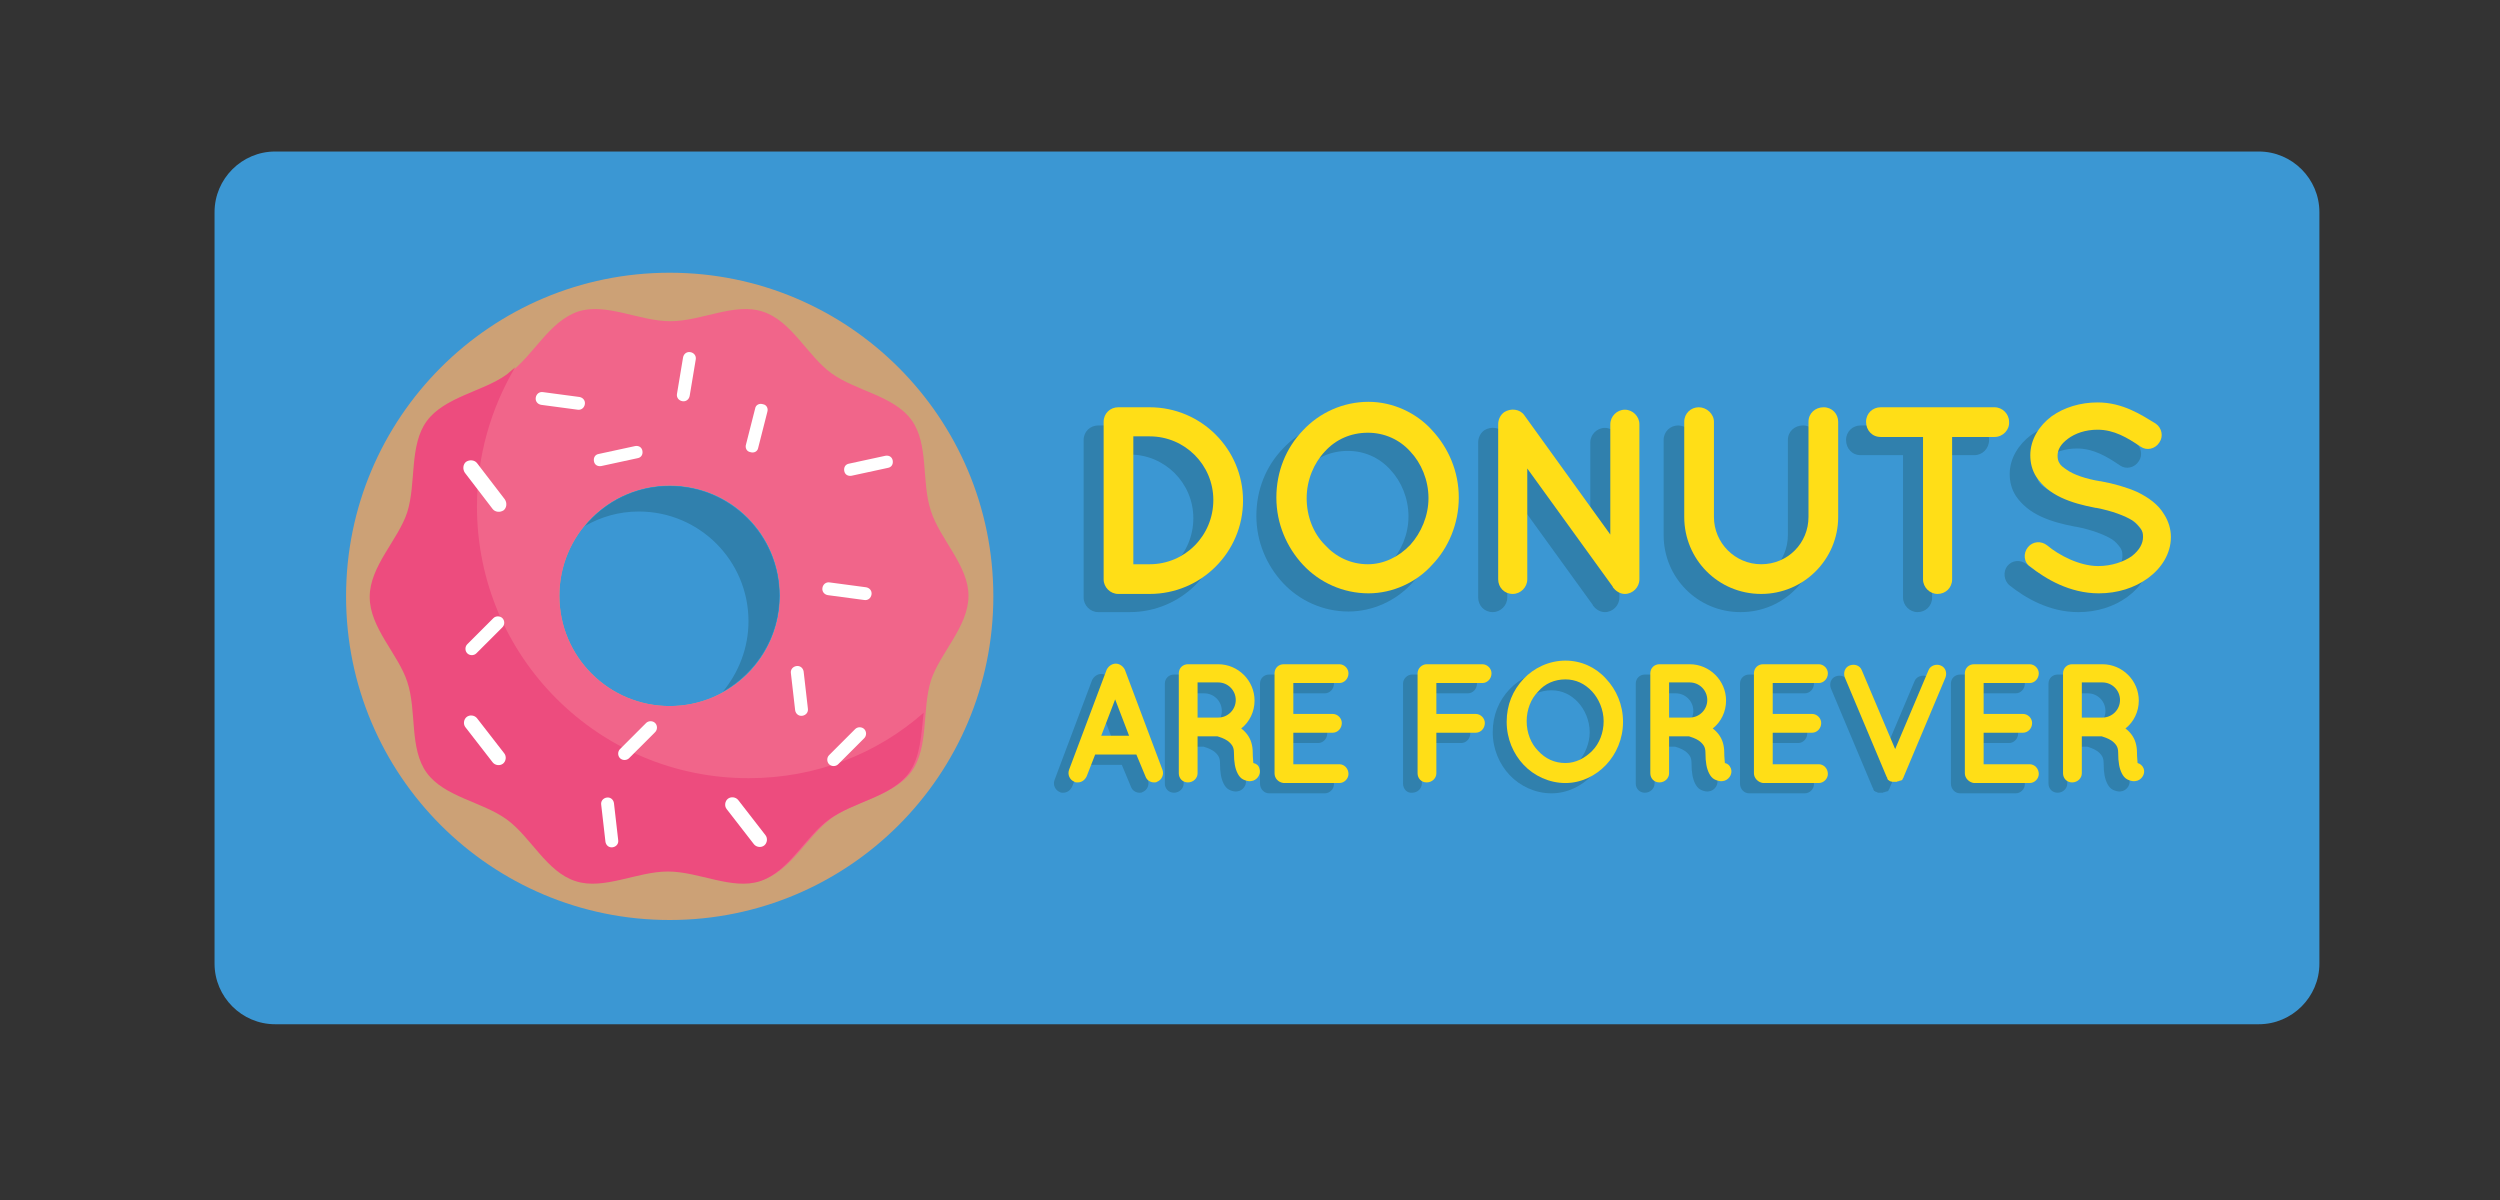 <?xml version="1.0" encoding="utf-8"?>
<!-- Generator: Adobe Illustrator 17.1.0, SVG Export Plug-In . SVG Version: 6.00 Build 0)  -->
<!DOCTYPE svg PUBLIC "-//W3C//DTD SVG 1.1//EN" "http://www.w3.org/Graphics/SVG/1.1/DTD/svg11.dtd">
<svg version="1.1" id="Layer_1" xmlns="http://www.w3.org/2000/svg" xmlns:xlink="http://www.w3.org/1999/xlink" x="0px" y="0px"
	 viewBox="0 0 412.5 198" enable-background="new 0 0 412.5 198" xml:space="preserve">
<rect x="0" y="0" width="412.5" height="198" fill="#333333" stroke="none"/>
<path fill="#3B97D3" d="M382.7,159c0,5.5-4.5,10-10,10H45.4c-5.5,0-10-4.5-10-10V35c0-5.5,4.5-10,10-10h327.3c5.5,0,10,4.5,10,10
	V159z"/>
<g>
	<path fill="#CCA176" d="M110.5,45C81,45,57.1,68.9,57.1,98.4s23.9,53.4,53.4,53.4s53.4-23.9,53.4-53.4S140,45,110.5,45z
		 M110.5,116.5c-10,0-18.2-8.1-18.2-18.2c0-10,8.1-18.2,18.2-18.2s18.2,8.1,18.2,18.2C128.7,108.4,120.5,116.5,110.5,116.5z"/>
	<path fill="#F1658A" d="M153.6,84.3c-1.6-4.8-0.3-11-3.2-15c-2.9-4-9.2-4.8-13.2-7.7c-4-2.9-6.6-8.7-11.4-10.2
		c-4.6-1.5-10.1,1.6-15.2,1.6c-5.1,0-10.6-3.1-15.2-1.6c-4.8,1.6-7.4,7.3-11.4,10.2c-4,2.9-10.3,3.7-13.2,7.7
		c-2.9,4-1.7,10.2-3.2,15c-1.5,4.6-6.2,8.9-6.2,14c0,5.1,4.7,9.4,6.2,14c1.6,4.8,0.3,11,3.2,15c2.9,4,9.2,4.8,13.2,7.7
		c4,2.9,6.6,8.7,11.4,10.2c4.6,1.5,10.1-1.6,15.2-1.6c5.1,0,10.6,3.1,15.2,1.6c4.8-1.6,7.4-7.3,11.4-10.2c4-2.9,10.3-3.7,13.2-7.7
		c2.9-4,1.7-10.2,3.2-15c1.5-4.6,6.2-8.9,6.2-14C159.8,93.3,155.1,89,153.6,84.3z M110.5,116.5c-10,0-18.2-8.1-18.2-18.2
		c0-10,8.1-18.2,18.2-18.2s18.2,8.1,18.2,18.2C128.7,108.4,120.5,116.5,110.5,116.5z"/>
	<path fill="#ED4C7E" d="M123.5,128.4c-24.7,0-44.8-20-44.8-44.8c0-8.4,2.3-16.2,6.3-23c-0.5,0.4-0.9,0.8-1.4,1.2
		c-4,2.9-10.3,3.7-13.2,7.7c-2.9,4-1.7,10.2-3.2,15c-1.5,4.6-6.2,8.9-6.2,14c0,5.1,4.7,9.4,6.2,14c1.6,4.8,0.3,11,3.2,15
		c2.9,4,9.2,4.8,13.2,7.7c4,2.9,6.6,8.7,11.4,10.2c4.6,1.5,10.1-1.6,15.2-1.6c5.1,0,10.6,3.1,15.2,1.6c4.8-1.6,7.4-7.3,11.4-10.2
		c4-2.9,10.3-3.7,13.2-7.7c1.9-2.7,2-6.3,2.4-9.9C144.7,124.4,134.6,128.4,123.5,128.4z"/>
	<path fill="#FFFFFF" d="M83.2,124.3c0.4,0.5,0.3,1.3-0.2,1.7l0,0c-0.5,0.4-1.3,0.3-1.7-0.2l-4.5-5.8c-0.4-0.5-0.3-1.3,0.2-1.7l0,0
		c0.5-0.4,1.3-0.3,1.7,0.2L83.2,124.3z"/>
	<path fill="#FFFFFF" d="M126.3,137.8c0.4,0.5,0.3,1.3-0.2,1.7l0,0c-0.5,0.4-1.3,0.3-1.7-0.2l-4.5-5.8c-0.4-0.5-0.3-1.3,0.2-1.7l0,0
		c0.5-0.4,1.3-0.3,1.7,0.2L126.3,137.8z"/>
	<path fill="#FFFFFF" d="M146.1,75.2c0.6-0.1,1.1,0.2,1.2,0.8l0,0c0.1,0.6-0.2,1.1-0.8,1.2l-6,1.3c-0.6,0.1-1.1-0.2-1.2-0.8l0,0
		c-0.1-0.6,0.2-1.1,0.8-1.2L146.1,75.2z"/>
	<path fill="#FFFFFF" d="M104.8,73.6c0.6-0.1,1.1,0.2,1.2,0.8l0,0c0.1,0.6-0.2,1.1-0.8,1.2l-6,1.3c-0.6,0.1-1.1-0.2-1.2-0.8l0,0
		c-0.1-0.6,0.2-1.1,0.8-1.2L104.8,73.6z"/>
	<path fill="#FFFFFF" d="M125.1,73.9c-0.1,0.6-0.7,0.9-1.3,0.7l0,0c-0.6-0.1-0.9-0.7-0.7-1.3l1.5-5.9c0.1-0.6,0.7-0.9,1.3-0.7l0,0
		c0.6,0.1,0.9,0.7,0.7,1.3L125.1,73.9z"/>
	<path fill="#FFFFFF" d="M138.3,126.1c-0.4,0.4-1.1,0.4-1.5,0l0,0c-0.4-0.4-0.4-1.1,0-1.5l4.3-4.3c0.4-0.4,1.1-0.4,1.5,0l0,0
		c0.4,0.4,0.4,1.1,0,1.5L138.3,126.1z"/>
	<path fill="#FFFFFF" d="M103.8,125.1c-0.4,0.4-1.1,0.4-1.5,0l0,0c-0.4-0.4-0.4-1.1,0-1.5l4.3-4.3c0.4-0.4,1.1-0.4,1.5,0l0,0
		c0.4,0.4,0.4,1.1,0,1.5L103.8,125.1z"/>
	<path fill="#FFFFFF" d="M102,138.6c0.1,0.6-0.3,1.1-0.9,1.2l0,0c-0.6,0.1-1.1-0.3-1.2-0.9l-0.7-6.1c-0.1-0.6,0.3-1.1,0.9-1.2l0,0
		c0.6-0.1,1.1,0.3,1.2,0.9L102,138.6z"/>
	<path fill="#FFFFFF" d="M133.3,116.9c0.1,0.6-0.3,1.1-0.9,1.2l0,0c-0.6,0.1-1.1-0.3-1.2-0.9l-0.7-6.1c-0.1-0.6,0.3-1.1,0.9-1.2l0,0
		c0.6-0.1,1.1,0.3,1.2,0.9L133.3,116.9z"/>
	<path fill="#FFFFFF" d="M78.6,107.8c-0.4,0.4-1.1,0.4-1.5,0l0,0c-0.4-0.4-0.4-1.1,0-1.5l4.3-4.3c0.4-0.4,1.1-0.4,1.5,0l0,0
		c0.4,0.4,0.4,1.1,0,1.5L78.6,107.8z"/>
	<path fill="#FFFFFF" d="M89.3,66.8c-0.6-0.1-1-0.6-0.9-1.2l0,0c0.1-0.6,0.6-1,1.2-0.9l6,0.8c0.6,0.1,1,0.6,0.9,1.2l0,0
		c-0.1,0.6-0.6,1-1.2,0.9L89.3,66.8z"/>
	<path fill="#FFFFFF" d="M112.7,59c0.1-0.6,0.6-1,1.2-0.9l0,0c0.6,0.1,1,0.6,0.9,1.2l-1,6c-0.1,0.6-0.6,1-1.2,0.9l0,0
		c-0.6-0.1-1-0.6-0.9-1.2L112.7,59z"/>
	<path fill="#FFFFFF" d="M136.6,98.2c-0.6-0.1-1-0.6-0.9-1.2l0,0c0.1-0.6,0.6-1,1.2-0.9l6,0.8c0.6,0.1,1,0.6,0.9,1.2l0,0
		c-0.1,0.6-0.6,1-1.2,0.9L136.6,98.2z"/>
	<path fill="#3080AD" d="M105.4,84.4c10,0,18.1,8.1,18.1,18.1c0,4.4-1.6,8.4-4.2,11.6c5.5-3.1,9.3-9,9.3-15.8
		c0-10-8.1-18.1-18.1-18.1c-5.6,0-10.6,2.5-14,6.6C99.1,85.3,102.1,84.4,105.4,84.4z"/>
	<path fill="#FFFFFF" d="M83.3,82.4c0.4,0.6,0.3,1.4-0.2,1.8l0,0c-0.6,0.4-1.4,0.3-1.8-0.2l-4.6-6c-0.4-0.6-0.3-1.4,0.2-1.8l0,0
		c0.6-0.4,1.4-0.3,1.8,0.2L83.3,82.4z"/>
</g>
<g>
	<g>
		<g>
			<path fill="#3080AD" d="M178.8,98.6v-26c0-1.4,1.1-2.4,2.4-2.4h5.2c8.5,0,15.4,6.9,15.4,15.4c0,8.5-6.9,15.4-15.4,15.4h-5.2
				C179.9,101,178.8,99.9,178.8,98.6z M183.7,96.1h2.7c5.8,0,10.5-4.7,10.5-10.6c0-5.8-4.7-10.5-10.5-10.5h-2.7V96.1z"/>
			<path fill="#3080AD" d="M233,74c2.7,2.9,4.4,6.8,4.4,11.1s-1.7,8.3-4.4,11.1c-2.6,2.9-6.5,4.7-10.5,4.7c-4.2,0-8.1-1.8-10.8-4.7
				c-2.7-2.9-4.4-6.8-4.4-11.1s1.6-8.2,4.4-11.1c2.7-2.9,6.6-4.7,10.8-4.7C226.5,69.3,230.4,71.1,233,74z M232.4,85.2
				c0-3-1.2-5.8-3-7.7c-1.8-2-4.3-3.1-7-3.1c-2.8,0-5.3,1.1-7.1,3.1c-1.8,1.9-3,4.7-3,7.7c0,3,1.1,5.8,3,7.7c1.8,2,4.3,3.2,7.1,3.2
				c2.6,0,5.1-1.2,7-3.2C231.2,90.9,232.4,88.2,232.4,85.2z"/>
			<path fill="#3080AD" d="M248.7,98.6c0,1.3-1.1,2.4-2.4,2.4c-1.4,0-2.4-1.1-2.4-2.4V73c0,0,0,0,0,0c0-0.7,0.3-1.5,1-2
				c1.1-0.7,2.6-0.5,3.3,0.5l14.2,19.7V73c0-1.3,1.1-2.4,2.4-2.4c1.3,0,2.4,1.1,2.4,2.4v25.6c0,1.3-1.1,2.4-2.4,2.4
				c-0.7,0-1.4-0.4-1.8-0.9c-0.1-0.1-0.2-0.2-0.2-0.3l-14.1-19.5V98.6z"/>
			<path fill="#3080AD" d="M287.2,101c-7.1,0-12.7-5.7-12.7-12.7V72.6c0-1.4,1.1-2.4,2.4-2.4c1.3,0,2.5,1.1,2.5,2.4v15.7
				c0,4.3,3.5,7.8,7.8,7.8c4.4,0,7.8-3.5,7.8-7.8V72.6c0-1.4,1.1-2.4,2.5-2.4c1.4,0,2.4,1.1,2.4,2.4v15.7
				C299.9,95.3,294.3,101,287.2,101z"/>
			<path fill="#3080AD" d="M325.8,75.1h-7v23.5c0,1.4-1.1,2.4-2.4,2.4c-1.3,0-2.4-1.1-2.4-2.4V75.1h-7c-1.4,0-2.4-1.1-2.4-2.5
				c0-1.4,1.1-2.4,2.4-2.4h18.8c1.3,0,2.4,1.1,2.4,2.4C328.2,74,327.1,75.1,325.8,75.1z"/>
			<path fill="#3080AD" d="M331.2,93.4c0.8-1,2.2-1.1,3.2-0.3c1.9,1.6,5.3,3.4,8.4,3.4c2.2,0,4.2-0.7,5.5-1.6c1.3-1,1.9-2.1,1.9-3.2
				c0-0.6-0.1-1-0.4-1.4c-0.3-0.4-0.7-0.9-1.3-1.3c-1.3-0.8-3.4-1.6-6-2.1h-0.1c-2.1-0.4-4-0.9-5.7-1.7s-3.1-1.9-4.1-3.4
				c-0.7-1.1-1-2.3-1-3.6c0-2.6,1.5-4.9,3.5-6.4c2.1-1.5,4.8-2.3,7.6-2.3c4.2,0,7.3,2.1,9.6,3.5c1,0.7,1.3,2.1,0.6,3.1
				c-0.7,1.1-2.1,1.4-3.1,0.7c-2.2-1.5-4.4-2.8-7.1-2.8c-2,0-3.7,0.6-4.9,1.5c-1.2,0.9-1.7,1.8-1.7,2.8c0,0.5,0.1,0.9,0.3,1.2
				c0.2,0.4,0.6,0.7,1.2,1.1c1.1,0.8,3.1,1.5,5.5,1.9h0.1c2.2,0.4,4.3,1,6.1,1.8c1.8,0.9,3.4,2,4.4,3.7c0.7,1.1,1.1,2.4,1.1,3.7
				c0,2.8-1.6,5.2-3.8,6.8c-2.2,1.6-5,2.5-8.1,2.5c-4.8,0-8.8-2.4-11.3-4.4C330.6,95.8,330.5,94.3,331.2,93.4z"/>
		</g>
		<g>
			<path fill="#FFDE17" d="M182.1,95.6v-26c0-1.4,1.1-2.4,2.4-2.4h5.2c8.5,0,15.4,6.9,15.4,15.4c0,8.5-6.9,15.4-15.4,15.4h-5.2
				C183.2,98,182.1,96.9,182.1,95.6z M187,93.1h2.7c5.8,0,10.5-4.7,10.5-10.6c0-5.8-4.7-10.5-10.5-10.5H187V93.1z"/>
			<path fill="#FFDE17" d="M236.3,71c2.7,2.9,4.4,6.8,4.4,11.1s-1.7,8.3-4.4,11.1c-2.6,2.9-6.5,4.7-10.5,4.7
				c-4.2,0-8.1-1.8-10.8-4.7c-2.7-2.9-4.4-6.8-4.4-11.1s1.6-8.2,4.4-11.1c2.7-2.9,6.6-4.7,10.8-4.7C229.8,66.3,233.7,68.1,236.3,71z
				 M235.7,82.2c0-3-1.2-5.8-3-7.7c-1.8-2-4.3-3.1-7-3.1c-2.8,0-5.3,1.1-7.1,3.1c-1.8,1.9-3,4.7-3,7.7c0,3,1.1,5.8,3,7.7
				c1.8,2,4.3,3.2,7.1,3.2c2.6,0,5.1-1.2,7-3.2C234.5,87.9,235.7,85.1,235.7,82.2z"/>
			<path fill="#FFDE17" d="M252,95.6c0,1.3-1.1,2.4-2.4,2.4c-1.4,0-2.4-1.1-2.4-2.4V70c0,0,0,0,0,0c0-0.7,0.3-1.5,1-2
				c1.1-0.7,2.6-0.5,3.3,0.5l14.2,19.7V70c0-1.3,1.1-2.4,2.4-2.4c1.3,0,2.4,1.1,2.4,2.4v25.6c0,1.3-1.1,2.4-2.4,2.4
				c-0.7,0-1.4-0.4-1.8-0.9c-0.1-0.1-0.2-0.2-0.2-0.3L252,77.3V95.6z"/>
			<path fill="#FFDE17" d="M290.6,98c-7.1,0-12.7-5.7-12.7-12.7V69.6c0-1.4,1.1-2.4,2.4-2.4c1.3,0,2.5,1.1,2.5,2.4v15.7
				c0,4.3,3.5,7.8,7.8,7.8c4.4,0,7.8-3.5,7.8-7.8V69.6c0-1.4,1.1-2.4,2.5-2.4c1.4,0,2.4,1.1,2.4,2.4v15.7
				C303.3,92.3,297.6,98,290.6,98z"/>
			<path fill="#FFDE17" d="M329.1,72.1h-7v23.5c0,1.4-1.1,2.4-2.4,2.4c-1.3,0-2.4-1.1-2.4-2.4V72.1h-7c-1.4,0-2.4-1.1-2.4-2.5
				c0-1.4,1.1-2.4,2.4-2.4h18.8c1.3,0,2.4,1.1,2.4,2.4C331.6,70.9,330.5,72.1,329.1,72.1z"/>
			<path fill="#FFDE17" d="M334.6,90.3c0.8-1,2.2-1.1,3.2-0.3c1.9,1.6,5.3,3.4,8.4,3.4c2.2,0,4.2-0.7,5.5-1.6c1.3-1,1.9-2.1,1.9-3.2
				c0-0.6-0.1-1-0.4-1.4c-0.3-0.4-0.7-0.9-1.3-1.3c-1.3-0.8-3.4-1.6-6-2.1h-0.1c-2.1-0.4-4-0.9-5.7-1.7s-3.1-1.9-4.1-3.4
				c-0.7-1.1-1-2.3-1-3.6c0-2.6,1.5-4.9,3.5-6.4c2.1-1.5,4.8-2.3,7.6-2.3c4.2,0,7.3,2.1,9.6,3.5c1,0.7,1.3,2.1,0.6,3.1
				c-0.7,1.1-2.1,1.4-3.1,0.7c-2.2-1.5-4.4-2.8-7.1-2.8c-2,0-3.7,0.6-4.9,1.5c-1.2,0.9-1.7,1.8-1.7,2.8c0,0.5,0.1,0.9,0.3,1.2
				c0.2,0.4,0.6,0.7,1.2,1.1c1.1,0.8,3.1,1.5,5.5,1.9h0.1c2.2,0.4,4.3,1,6.1,1.8c1.8,0.9,3.4,2,4.4,3.7c0.7,1.1,1.1,2.4,1.1,3.7
				c0,2.8-1.6,5.2-3.8,6.8c-2.2,1.6-5,2.5-8.1,2.5c-4.8,0-8.8-2.4-11.3-4.4C333.9,92.8,333.8,91.3,334.6,90.3z"/>
		</g>
	</g>
	<g>
		<g>
			<path fill="#3080AD" d="M185.1,126.2h-6.8l-1.4,3.6c-0.3,0.6-0.8,1-1.5,1c-0.2,0-0.4,0-0.5-0.1c-0.8-0.3-1.2-1.2-0.9-2l6.2-16.5
				c0.3-0.6,0.9-1,1.5-1c0.6,0,1.2,0.4,1.5,1l6.2,16.5c0.3,0.8-0.1,1.7-0.9,2c-0.1,0.1-0.3,0.1-0.5,0.1c-0.6,0-1.2-0.4-1.4-1
				L185.1,126.2z M184,123.2l-2.3-6l-2.3,6H184z"/>
			<path fill="#3080AD" d="M205.5,128.5c0.3,0.8-0.2,1.7-1,2c-0.1,0-0.3,0.1-0.6,0.1c0,0,0,0,0,0c-0.3,0-0.7-0.1-1.1-0.3
				c-0.4-0.2-0.7-0.6-0.9-1c-0.4-0.8-0.6-1.8-0.6-3.4c0-0.5-0.1-0.9-0.3-1.2c-0.2-0.3-0.5-0.6-0.8-0.8c-0.6-0.4-1.3-0.6-1.6-0.7
				h-3.3v6.1c0,0.8-0.7,1.5-1.6,1.5c-0.9,0-1.5-0.7-1.5-1.5v-16.5c0-0.9,0.7-1.5,1.5-1.5c0,0,0,0,0,0h5c3.3,0,6,2.7,6,6
				c0,1.8-0.8,3.5-2.2,4.6c0.4,0.3,0.7,0.6,1,1c0.6,0.8,0.9,1.8,0.9,3c0,0.8,0.1,1.4,0.1,1.7C205,127.7,205.3,128.1,205.5,128.5z
				 M201.6,117.3c0-1.6-1.3-2.9-2.9-2.9h-3.4v5.8h3.4C200.3,120.1,201.6,118.9,201.6,117.3z"/>
			<path fill="#3080AD" d="M207.9,129.3v-16.5c0-0.9,0.7-1.5,1.5-1.5h0c0,0,0,0,0.1,0h9.1c0.8,0,1.5,0.7,1.5,1.5
				c0,0.9-0.7,1.6-1.5,1.6H211v5.1h6.5c0.8,0,1.5,0.7,1.5,1.5c0,0.9-0.7,1.6-1.5,1.6H211v5.2h7.6c0.8,0,1.5,0.7,1.5,1.6
				c0,0.8-0.7,1.5-1.5,1.5h-9.1c-0.1,0-0.1,0-0.1,0l0,0C208.6,130.9,207.9,130.2,207.9,129.3z"/>
			<path fill="#3080AD" d="M231.5,129.3v-16.5c0-0.8,0.7-1.5,1.5-1.5h0c0,0,0,0,0.1,0h9.1c0.8,0,1.5,0.7,1.5,1.5
				c0,0.9-0.7,1.6-1.5,1.6h-7.6v5.1h6.5c0.8,0,1.5,0.7,1.5,1.5c0,0.9-0.7,1.6-1.5,1.6h-6.5v6.7c0,0.8-0.7,1.5-1.6,1.5
				C232.2,130.9,231.5,130.2,231.5,129.3z"/>
			<path fill="#3080AD" d="M262.7,113.7c1.7,1.8,2.8,4.3,2.8,7.1c0,2.8-1.1,5.3-2.8,7.1c-1.7,1.8-4.1,3-6.7,3c-2.7,0-5.2-1.2-6.9-3
				c-1.7-1.8-2.8-4.3-2.8-7.1c0-2.8,1-5.2,2.8-7.1c1.7-1.8,4.2-3,6.9-3C258.6,110.7,261,111.9,262.7,113.7z M262.3,120.8
				c0-1.9-0.8-3.7-1.9-4.9c-1.2-1.3-2.7-2-4.4-2c-1.8,0-3.4,0.7-4.5,2c-1.2,1.2-1.9,3-1.9,4.9s0.7,3.7,1.9,4.9c1.2,1.3,2.7,2,4.5,2
				c1.7,0,3.2-0.8,4.4-2C261.5,124.5,262.3,122.7,262.3,120.8z"/>
			<path fill="#3080AD" d="M283.3,128.5c0.3,0.8-0.2,1.7-1,2c-0.1,0-0.3,0.1-0.6,0.1c0,0,0,0,0,0c-0.3,0-0.7-0.1-1.1-0.3
				c-0.4-0.2-0.7-0.6-0.9-1c-0.4-0.8-0.6-1.8-0.6-3.4c0-0.5-0.1-0.9-0.3-1.2c-0.2-0.3-0.5-0.6-0.8-0.8c-0.6-0.4-1.3-0.6-1.6-0.7H273
				v6.1c0,0.8-0.7,1.5-1.6,1.5c-0.9,0-1.5-0.7-1.5-1.5v-16.5c0-0.9,0.7-1.5,1.5-1.5c0,0,0,0,0,0h5c3.3,0,6,2.7,6,6
				c0,1.8-0.8,3.5-2.2,4.6c0.4,0.3,0.7,0.6,1,1c0.6,0.8,0.9,1.8,0.9,3c0,0.8,0.1,1.4,0.1,1.7C282.7,127.7,283.1,128.1,283.3,128.5z
				 M279.4,117.3c0-1.6-1.3-2.9-2.9-2.9H273v5.8h3.4C278.1,120.1,279.4,118.9,279.4,117.3z"/>
			<path fill="#3080AD" d="M287.1,129.3v-16.5c0-0.9,0.7-1.5,1.5-1.5h0c0,0,0,0,0.1,0h9.1c0.8,0,1.5,0.7,1.5,1.5
				c0,0.9-0.7,1.6-1.5,1.6h-7.6v5.1h6.5c0.8,0,1.5,0.7,1.5,1.5c0,0.9-0.7,1.6-1.5,1.6h-6.5v5.2h7.6c0.8,0,1.5,0.7,1.5,1.6
				c0,0.8-0.7,1.5-1.5,1.5h-9.1c-0.1,0-0.1,0-0.1,0l0,0C287.8,130.9,287.1,130.2,287.1,129.3z"/>
			<path fill="#3080AD" d="M309.4,130.6c-0.1-0.1-0.1-0.1-0.2-0.1c0,0,0,0,0-0.1c-0.1-0.1-0.1-0.1-0.1-0.2c0,0,0,0,0,0
				c0-0.1-0.1-0.2-0.1-0.2l-6.9-16.4c-0.3-0.8,0-1.7,0.8-2c0.8-0.3,1.7,0,2,0.8l5.5,13l5.5-13c0.3-0.8,1.3-1.1,2-0.8
				c0.8,0.3,1.1,1.2,0.8,2l-6.9,16.4c0,0.1-0.1,0.2-0.1,0.2c0,0,0,0,0,0c0,0.1-0.1,0.1-0.1,0.2c0,0.1,0,0.1-0.1,0.1
				c-0.1,0.1-0.1,0.1-0.2,0.1c0,0,0,0-0.1,0s-0.1,0.1-0.2,0.1c0,0,0,0-0.1,0c-0.1,0-0.1,0-0.2,0.1c0,0,0,0-0.1,0c-0.1,0-0.2,0-0.3,0
				s-0.2,0-0.3,0c0,0,0,0-0.1,0c-0.1,0-0.2-0.1-0.2-0.1c0,0,0,0,0,0s0,0,0,0C309.6,130.7,309.5,130.6,309.4,130.6
				C309.4,130.6,309.4,130.6,309.4,130.6z"/>
			<path fill="#3080AD" d="M321.9,129.3v-16.5c0-0.9,0.7-1.5,1.5-1.5h0c0,0,0,0,0.1,0h9.1c0.8,0,1.5,0.7,1.5,1.5
				c0,0.9-0.7,1.6-1.5,1.6H325v5.1h6.5c0.8,0,1.5,0.7,1.5,1.5c0,0.9-0.7,1.6-1.5,1.6H325v5.2h7.6c0.8,0,1.5,0.7,1.5,1.6
				c0,0.8-0.7,1.5-1.5,1.5h-9.1c-0.1,0-0.1,0-0.1,0l0,0C322.6,130.9,321.9,130.2,321.9,129.3z"/>
			<path fill="#3080AD" d="M351.3,128.5c0.3,0.8-0.2,1.7-1,2c-0.1,0-0.3,0.1-0.6,0.1c0,0,0,0,0,0c-0.3,0-0.7-0.1-1.1-0.3
				c-0.4-0.2-0.7-0.6-0.9-1c-0.4-0.8-0.6-1.8-0.6-3.4c0-0.5-0.1-0.9-0.3-1.2c-0.2-0.3-0.5-0.6-0.8-0.8c-0.6-0.4-1.3-0.6-1.6-0.7
				h-3.3v6.1c0,0.8-0.7,1.5-1.6,1.5c-0.9,0-1.5-0.7-1.5-1.5v-16.5c0-0.9,0.7-1.5,1.5-1.5c0,0,0,0,0,0h5c3.3,0,6,2.7,6,6
				c0,1.8-0.8,3.5-2.2,4.6c0.4,0.3,0.7,0.6,1,1c0.6,0.8,0.9,1.8,0.9,3c0,0.8,0.1,1.4,0.1,1.7C350.8,127.7,351.2,128.1,351.3,128.5z
				 M347.4,117.3c0-1.6-1.3-2.9-2.9-2.9h-3.4v5.8h3.4C346.1,120.1,347.4,118.9,347.4,117.3z"/>
		</g>
		<g>
			<path fill="#FFDE17" d="M187.5,124.5h-6.8l-1.4,3.6c-0.3,0.6-0.8,1-1.5,1c-0.2,0-0.4,0-0.5-0.1c-0.8-0.3-1.2-1.2-0.9-2l6.2-16.5
				c0.3-0.6,0.9-1,1.5-1c0.6,0,1.2,0.4,1.5,1l6.2,16.5c0.3,0.8-0.1,1.7-0.9,2c-0.1,0.1-0.3,0.1-0.5,0.1c-0.6,0-1.2-0.4-1.4-1
				L187.5,124.5z M186.3,121.4l-2.3-6l-2.3,6H186.3z"/>
			<path fill="#FFDE17" d="M207.8,126.8c0.3,0.8-0.2,1.7-1,2c-0.1,0-0.3,0.1-0.6,0.1c0,0,0,0,0,0c-0.3,0-0.7-0.1-1.1-0.3
				c-0.4-0.2-0.7-0.6-0.9-1c-0.4-0.8-0.6-1.8-0.6-3.4c0-0.5-0.1-0.9-0.3-1.2c-0.2-0.3-0.5-0.6-0.8-0.8c-0.6-0.4-1.3-0.6-1.6-0.7
				h-3.3v6.1c0,0.8-0.7,1.5-1.6,1.5c-0.9,0-1.5-0.7-1.5-1.5v-16.5c0-0.9,0.7-1.5,1.5-1.5c0,0,0,0,0,0h5c3.3,0,6,2.7,6,6
				c0,1.8-0.8,3.5-2.2,4.6c0.4,0.3,0.7,0.6,1,1c0.6,0.8,0.9,1.8,0.9,3c0,0.8,0.1,1.4,0.1,1.7C207.3,126,207.7,126.3,207.8,126.8z
				 M203.9,115.5c0-1.6-1.3-2.9-2.9-2.9h-3.4v5.8h3.4C202.6,118.4,203.9,117.1,203.9,115.5z"/>
			<path fill="#FFDE17" d="M210.3,127.6v-16.5c0-0.9,0.7-1.5,1.5-1.5h0c0,0,0,0,0.1,0h9.1c0.8,0,1.5,0.7,1.5,1.5
				c0,0.9-0.7,1.6-1.5,1.6h-7.6v5.1h6.5c0.8,0,1.5,0.7,1.5,1.5c0,0.9-0.7,1.6-1.5,1.6h-6.5v5.2h7.6c0.8,0,1.5,0.7,1.5,1.6
				c0,0.8-0.7,1.5-1.5,1.5h-9.1c-0.1,0-0.1,0-0.1,0l0,0C210.9,129.1,210.3,128.4,210.3,127.6z"/>
			<path fill="#FFDE17" d="M233.9,127.6v-16.5c0-0.8,0.7-1.5,1.5-1.5h0c0,0,0,0,0.1,0h9.1c0.8,0,1.5,0.7,1.5,1.5
				c0,0.9-0.7,1.6-1.5,1.6H237v5.1h6.5c0.8,0,1.5,0.7,1.5,1.5c0,0.9-0.7,1.6-1.5,1.6H237v6.7c0,0.8-0.7,1.5-1.6,1.5
				C234.5,129.1,233.9,128.4,233.9,127.6z"/>
			<path fill="#FFDE17" d="M265,112c1.7,1.8,2.8,4.3,2.8,7.1c0,2.8-1.1,5.3-2.8,7.1c-1.7,1.8-4.1,3-6.7,3c-2.7,0-5.2-1.2-6.9-3
				c-1.7-1.8-2.8-4.3-2.8-7.1c0-2.8,1-5.2,2.8-7.1c1.7-1.8,4.2-3,6.9-3C260.9,109,263.3,110.1,265,112z M264.6,119
				c0-1.9-0.8-3.7-1.9-4.9c-1.2-1.3-2.7-2-4.4-2c-1.8,0-3.4,0.7-4.5,2c-1.2,1.2-1.9,3-1.9,4.9s0.7,3.7,1.9,4.9c1.2,1.3,2.7,2,4.5,2
				c1.7,0,3.2-0.8,4.4-2C263.9,122.7,264.6,120.9,264.6,119z"/>
			<path fill="#FFDE17" d="M285.6,126.8c0.3,0.8-0.2,1.7-1,2c-0.1,0-0.3,0.1-0.6,0.1c0,0,0,0,0,0c-0.3,0-0.7-0.1-1.1-0.3
				c-0.4-0.2-0.7-0.6-0.9-1c-0.4-0.8-0.6-1.8-0.6-3.4c0-0.5-0.1-0.9-0.3-1.2c-0.2-0.3-0.5-0.6-0.8-0.8c-0.6-0.4-1.3-0.6-1.6-0.7
				h-3.3v6.1c0,0.8-0.7,1.5-1.6,1.5c-0.9,0-1.5-0.7-1.5-1.5v-16.5c0-0.9,0.7-1.5,1.5-1.5c0,0,0,0,0,0h5c3.3,0,6,2.7,6,6
				c0,1.8-0.8,3.5-2.2,4.6c0.4,0.3,0.7,0.6,1,1c0.6,0.8,0.9,1.8,0.9,3c0,0.8,0.1,1.4,0.1,1.7C285.1,126,285.4,126.3,285.6,126.8z
				 M281.7,115.5c0-1.6-1.3-2.9-2.9-2.9h-3.4v5.8h3.4C280.4,118.4,281.7,117.1,281.7,115.5z"/>
			<path fill="#FFDE17" d="M289.4,127.6v-16.5c0-0.9,0.7-1.5,1.5-1.5h0c0,0,0,0,0.1,0h9.1c0.8,0,1.5,0.7,1.5,1.5
				c0,0.9-0.7,1.6-1.5,1.6h-7.6v5.1h6.5c0.8,0,1.5,0.7,1.5,1.5c0,0.9-0.7,1.6-1.5,1.6h-6.5v5.2h7.6c0.8,0,1.5,0.7,1.5,1.6
				c0,0.8-0.7,1.5-1.5,1.5h-9.1c-0.1,0-0.1,0-0.1,0l0,0C290.1,129.1,289.4,128.4,289.4,127.6z"/>
			<path fill="#FFDE17" d="M311.7,128.8c-0.1-0.1-0.1-0.1-0.2-0.1c0,0,0,0,0-0.1c-0.1-0.1-0.1-0.1-0.1-0.2c0,0,0,0,0,0
				c0-0.1-0.1-0.2-0.1-0.2l-6.9-16.4c-0.3-0.8,0-1.7,0.8-2c0.8-0.3,1.7,0,2,0.8l5.5,13l5.5-13c0.3-0.8,1.3-1.1,2-0.8
				c0.8,0.3,1.1,1.2,0.8,2l-6.9,16.4c0,0.1-0.1,0.2-0.1,0.2c0,0,0,0,0,0c0,0.1-0.1,0.1-0.1,0.2c0,0.1,0,0.1-0.1,0.1
				c-0.1,0.1-0.1,0.1-0.2,0.1c0,0,0,0-0.1,0s-0.1,0.1-0.2,0.1c0,0,0,0-0.1,0c-0.1,0-0.1,0-0.2,0.1c0,0,0,0-0.1,0c-0.1,0-0.2,0-0.3,0
				s-0.2,0-0.3,0c0,0,0,0-0.1,0c-0.1,0-0.2-0.1-0.2-0.1c0,0,0,0,0,0s0,0,0,0C312,129,311.8,128.9,311.7,128.8
				C311.8,128.8,311.8,128.8,311.7,128.8z"/>
			<path fill="#FFDE17" d="M324.2,127.6v-16.5c0-0.9,0.7-1.5,1.5-1.5h0c0,0,0,0,0.1,0h9.1c0.8,0,1.5,0.7,1.5,1.5
				c0,0.9-0.7,1.6-1.5,1.6h-7.6v5.1h6.5c0.8,0,1.5,0.7,1.5,1.5c0,0.9-0.7,1.6-1.5,1.6h-6.5v5.2h7.6c0.8,0,1.5,0.7,1.5,1.6
				c0,0.8-0.7,1.5-1.5,1.5h-9.1c-0.1,0-0.1,0-0.1,0l0,0C324.9,129.1,324.2,128.4,324.2,127.6z"/>
			<path fill="#FFDE17" d="M353.7,126.8c0.3,0.8-0.2,1.7-1,2c-0.1,0-0.3,0.1-0.6,0.1c0,0,0,0,0,0c-0.3,0-0.7-0.1-1.1-0.3
				c-0.4-0.2-0.7-0.6-0.9-1c-0.4-0.8-0.6-1.8-0.6-3.4c0-0.5-0.1-0.9-0.3-1.2c-0.2-0.3-0.5-0.6-0.8-0.8c-0.6-0.4-1.3-0.6-1.6-0.7
				h-3.3v6.1c0,0.8-0.7,1.5-1.6,1.5c-0.9,0-1.5-0.7-1.5-1.5v-16.5c0-0.9,0.7-1.5,1.5-1.5c0,0,0,0,0,0h5c3.3,0,6,2.7,6,6
				c0,1.8-0.8,3.5-2.2,4.6c0.4,0.3,0.7,0.6,1,1c0.6,0.8,0.9,1.8,0.9,3c0,0.8,0.1,1.4,0.1,1.7C353.1,126,353.5,126.3,353.7,126.8z
				 M349.8,115.5c0-1.6-1.3-2.9-2.9-2.9h-3.4v5.8h3.4C348.5,118.4,349.8,117.1,349.8,115.5z"/>
		</g>
	</g>
</g>
</svg>
